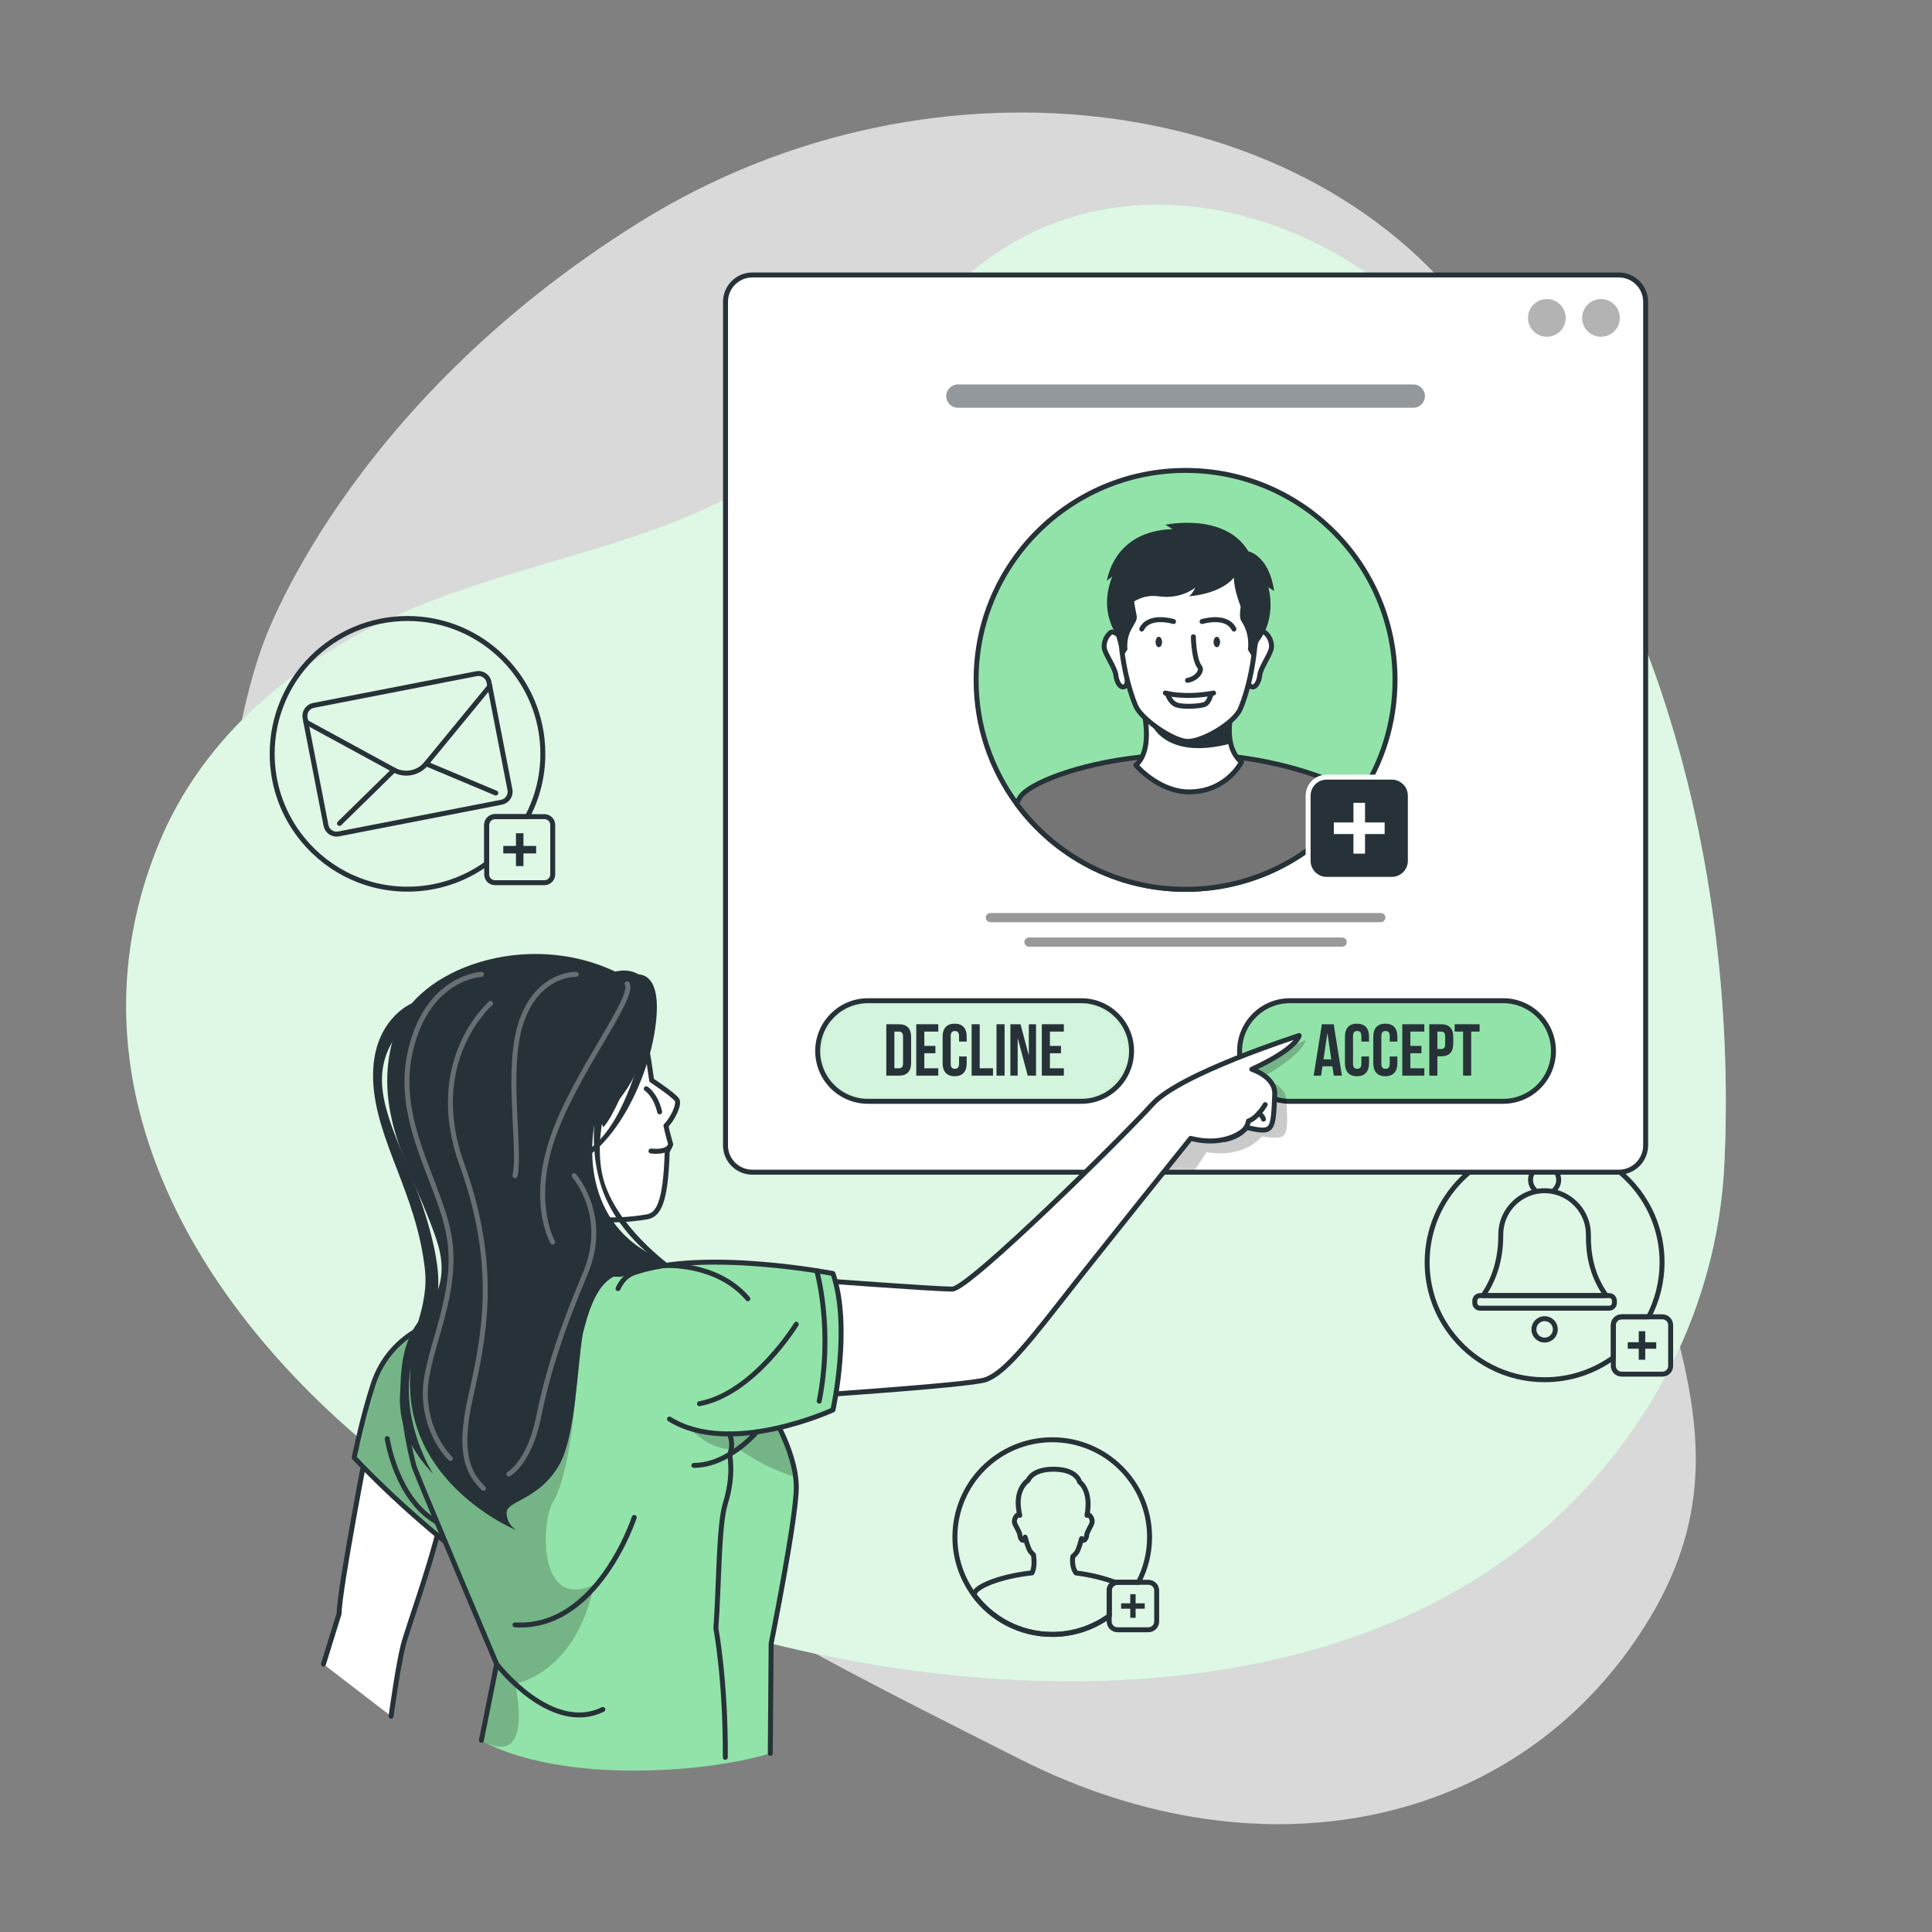 <?xml version="1.0" encoding="utf-8"?>
<svg width="390" height="390" viewBox="0 0 390 390" fill="none" xmlns="http://www.w3.org/2000/svg">
  <rect x="0" y="0" width="390" height="390" fill="#808080" stroke="none"/>
  <path opacity="0.7" d="M52.987 130.328C52.987 130.328 31.243 186.479 61.799 243.041C92.354 299.603 155.304 329.466 205.685 355.008C256.065 380.55 308.38 368.111 333.241 326.275C358.102 284.438 324.002 254.571 323.961 194.909C323.922 135.246 332.89 119.45 300.59 69.045C268.29 18.639 189.004 7.483 129.068 44.868C69.133 82.252 52.987 130.328 52.987 130.328Z" fill="white"/>
  <path d="M27.384 221.017C23.964 204.965 24.906 187.989 31.899 170.703C40.909 148.428 60.264 132.603 81.952 123.368C113.47 109.947 144.409 109.692 170.028 83.394C177.929 75.283 184.561 65.992 192.632 58.049C216.438 34.617 251.282 37.462 277.299 56.04C331.577 94.799 351.098 171.56 348.081 235.022C346.726 263.502 333.13 290.008 311.609 308.693C262.936 350.954 180.29 343.846 124.388 321.786C82.7 305.335 37.174 266.96 27.384 221.017Z" fill="#92E3A9"/>
  <path opacity="0.7" d="M27.384 221.017C23.964 204.965 24.906 187.989 31.899 170.703C40.909 148.428 60.264 132.603 81.952 123.368C113.47 109.947 144.409 109.692 170.028 83.394C177.929 75.283 184.561 65.992 192.632 58.049C216.438 34.617 251.282 37.462 277.299 56.04C331.577 94.799 351.098 171.56 348.081 235.022C346.726 263.502 333.13 290.008 311.609 308.693C262.936 350.954 180.29 343.846 124.388 321.786C82.7 305.335 37.174 266.96 27.384 221.017Z" fill="white"/>
  <path d="M232.058 310.281C232.058 313.58 231.247 316.685 229.812 319.407H225.576C225.452 319.407 225.327 319.423 225.202 319.446C224.461 319.618 223.907 320.273 223.907 321.076V326.209C220.678 328.549 216.7 329.929 212.41 329.929C205.889 329.929 200.109 326.755 196.545 321.864C194.166 318.619 192.762 314.61 192.762 310.281C192.762 299.431 201.56 290.633 212.41 290.633C223.26 290.633 232.058 299.431 232.058 310.281Z" stroke="#263238" stroke-miterlimit="10" stroke-linecap="round" stroke-linejoin="round"/>
  <path d="M217.207 317.521C220.296 317.903 223.081 318.652 225.202 319.448C224.461 319.619 223.907 320.275 223.907 321.078V326.21C220.678 328.55 216.7 329.931 212.41 329.931C205.889 329.931 200.11 326.756 196.545 321.866C196.654 321.671 196.771 321.476 196.896 321.281C197.629 320.087 202.052 318.184 208.323 317.506C208.783 316.577 208.791 315.361 208.682 314.354C208.658 314.175 208.635 314.011 208.612 313.847C208.206 313.465 207.886 313.083 207.746 312.763C207.473 312.124 207.192 311.273 206.942 310.291C206.935 310.548 206.896 310.743 206.818 310.821C206.357 311.25 205.936 310.509 205.874 309.862C205.811 309.206 205.008 308.083 204.821 307.444C204.634 306.804 205.039 306.094 205.375 305.845C205.507 305.759 205.679 305.798 205.85 305.891C205.616 304.87 205.445 303.614 205.585 302.444C205.897 299.831 207.551 298.817 207.551 298.817C207.551 298.817 208.3 296.563 212.707 296.578C217.457 296.602 217.933 299.168 217.933 299.168C217.933 299.168 220.39 300.806 219.422 305.884C219.586 305.798 219.742 305.759 219.867 305.845C220.21 306.094 220.608 306.804 220.421 307.444C220.241 308.083 219.43 309.206 219.368 309.862C219.305 310.509 218.884 311.25 218.424 310.821C218.377 310.774 218.354 310.688 218.33 310.579C218.089 311.546 217.808 312.397 217.535 313.021C217.379 313.395 217.02 313.801 216.56 314.191C216.458 315.041 216.513 315.719 216.638 316.258C216.778 316.843 217.004 317.248 217.207 317.521Z" stroke="#263238" stroke-miterlimit="10" stroke-linecap="round" stroke-linejoin="round"/>
  <path d="M231.821 328.992H225.574C224.652 328.992 223.904 328.245 223.904 327.323V321.075C223.904 320.153 224.652 319.406 225.574 319.406H231.821C232.743 319.406 233.491 320.153 233.491 321.075V327.323C233.491 328.245 232.743 328.992 231.821 328.992Z" stroke="#263238" stroke-miterlimit="10" stroke-linecap="round" stroke-linejoin="round"/>
  <path d="M231.081 323.653H229.242V321.812H228.154V323.653H226.314V324.74H228.154V326.58H229.242V324.74H231.081V323.653Z" fill="#263238"/>
  <path d="M109.582 152.167C109.582 156.746 108.451 161.059 106.462 164.85H99.91C98.99 164.85 98.241 165.599 98.241 166.519V174.319C93.748 177.572 88.226 179.491 82.259 179.491C73.195 179.491 65.161 175.076 60.193 168.274C56.893 163.758 54.943 158.189 54.943 152.167C54.943 137.082 67.174 124.852 82.259 124.852C97.344 124.852 109.582 137.082 109.582 152.167Z" stroke="#263238" stroke-miterlimit="10" stroke-linecap="round" stroke-linejoin="round"/>
  <path d="M101.231 161.941L68.342 168.341C67.171 168.569 66.037 167.805 65.809 166.634L61.585 144.927C61.357 143.756 62.122 142.622 63.292 142.394L96.181 135.993C97.352 135.766 98.486 136.53 98.714 137.701L102.938 159.408C103.167 160.579 102.402 161.713 101.231 161.941Z" stroke="#263238" stroke-miterlimit="10" stroke-linecap="round" stroke-linejoin="round"/>
  <path d="M61.746 145.757L79.532 155.442C81.717 156.633 84.44 156.102 86.02 154.18L98.875 138.531" stroke="#263238" stroke-miterlimit="10" stroke-linecap="round" stroke-linejoin="round"/>
  <path d="M68.529 166.219L79.533 155.438" stroke="#263238" stroke-miterlimit="10" stroke-linecap="round" stroke-linejoin="round"/>
  <path d="M100.084 160.084L86.019 154.18" stroke="#263238" stroke-miterlimit="10" stroke-linecap="round" stroke-linejoin="round"/>
  <path d="M109.905 178.182H99.913C98.991 178.182 98.244 177.435 98.244 176.513V166.521C98.244 165.599 98.991 164.852 99.913 164.852H109.905C110.827 164.852 111.574 165.599 111.574 166.521V176.513C111.574 177.435 110.827 178.182 109.905 178.182Z" stroke="#263238" stroke-miterlimit="10" stroke-linecap="round" stroke-linejoin="round"/>
  <path d="M108.223 170.762H105.665V168.203H104.153V170.762H101.594V172.273H104.153V174.832H105.665V172.273H108.223V170.762Z" fill="#263238"/>
  <path d="M324.203 261.533H299.396L299.876 260.77C302.041 257.335 302.974 253.324 302.955 249.266V249.219C302.955 244.014 307.436 239.862 312.745 240.417C316.737 240.831 320.023 244.022 320.559 247.996C320.626 248.457 320.644 248.909 320.644 249.351C320.578 253.277 321.435 257.165 323.534 260.479L324.203 261.533Z" stroke="#263238" stroke-miterlimit="10" stroke-linecap="round" stroke-linejoin="round"/>
  <path d="M309.793 240.176C308.684 239.067 308.684 237.269 309.793 236.16C310.902 235.051 312.7 235.051 313.809 236.16C314.918 237.269 314.918 239.067 313.809 240.176" stroke="#263238" stroke-miterlimit="10" stroke-linecap="round" stroke-linejoin="round"/>
  <path d="M324.836 264.076H298.764C298.182 264.076 297.709 263.604 297.709 263.022V262.586C297.709 262.004 298.181 261.531 298.764 261.531H324.835C325.417 261.531 325.89 262.003 325.89 262.586V263.022C325.89 263.604 325.418 264.076 324.836 264.076Z" stroke="#263238" stroke-miterlimit="10" stroke-linecap="round" stroke-linejoin="round"/>
  <path d="M311.8 270.518C312.996 270.518 313.965 269.549 313.965 268.353C313.965 267.157 312.996 266.188 311.8 266.188C310.604 266.188 309.635 267.157 309.635 268.353C309.635 269.549 310.604 270.518 311.8 270.518Z" stroke="#263238" stroke-miterlimit="10" stroke-linecap="round" stroke-linejoin="round"/>
  <path d="M335.51 254.806C335.51 258.776 334.535 262.528 332.811 265.819H327.343C326.423 265.819 325.674 266.568 325.674 267.489V274.041C321.774 276.856 316.977 278.518 311.798 278.518C303.936 278.518 296.962 274.688 292.649 268.783C289.779 264.868 288.086 260.04 288.086 254.806C288.086 241.717 298.71 231.094 311.798 231.094C324.894 231.094 335.51 241.717 335.51 254.806Z" stroke="#263238" stroke-miterlimit="10" stroke-linecap="round" stroke-linejoin="round"/>
  <path d="M335.574 277.39H327.343C326.421 277.39 325.674 276.643 325.674 275.721V267.49C325.674 266.568 326.421 265.82 327.343 265.82H335.574C336.496 265.82 337.244 266.568 337.244 267.49V275.721C337.244 276.643 336.496 277.39 335.574 277.39Z" stroke="#263238" stroke-miterlimit="10" stroke-linecap="round" stroke-linejoin="round"/>
  <path d="M334.335 270.947H332.115V268.727H330.803V270.947H328.582V272.259H330.803V274.48H332.115V272.259H334.335V270.947Z" fill="#263238"/>
  <path d="M332.195 60.929V231.203C332.195 234.198 329.769 236.624 326.774 236.624H151.874C148.879 236.624 146.453 234.198 146.453 231.203V60.929C146.453 57.934 148.879 55.508 151.874 55.508H326.774C329.769 55.508 332.195 57.934 332.195 60.929Z" fill="white"/>
  <mask id="mask0_498_2383" style="mask-type:luminance" maskUnits="userSpaceOnUse" x="146" y="55" width="187" height="182">
    <path d="M332.195 60.929V231.203C332.195 234.198 329.769 236.624 326.774 236.624H151.874C148.879 236.624 146.453 234.198 146.453 231.203V60.929C146.453 57.934 148.879 55.508 151.874 55.508H326.774C329.769 55.508 332.195 57.934 332.195 60.929Z" fill="white"/>
  </mask>
  <g mask="url(#mask0_498_2383)">
    <path d="M303.433 222.316H260.381C254.773 222.316 250.227 217.77 250.227 212.162C250.227 206.554 254.772 202.008 260.381 202.008H303.433C309.041 202.008 313.588 206.554 313.588 212.162C313.588 217.769 309.042 222.316 303.433 222.316Z" fill="#92E3A9" stroke="#263238" stroke-miterlimit="10" stroke-linecap="round" stroke-linejoin="round"/>
    <path d="M270.885 217.13H269.241L268.96 215.248H266.959L266.678 217.13H265.182L266.841 206.758H269.227L270.885 217.13ZM267.166 213.84H268.737L267.966 208.595H267.937L267.166 213.84Z" fill="#263238"/>
    <path d="M276.356 213.264V214.643C276.356 216.302 275.526 217.25 273.926 217.25C272.325 217.25 271.496 216.302 271.496 214.643V209.249C271.496 207.589 272.326 206.641 273.926 206.641C275.526 206.641 276.356 207.589 276.356 209.249V210.256H274.815V209.145C274.815 208.404 274.489 208.123 273.97 208.123C273.452 208.123 273.126 208.404 273.126 209.145V214.746C273.126 215.487 273.452 215.754 273.97 215.754C274.489 215.754 274.815 215.487 274.815 214.746V213.264H276.356V213.264Z" fill="#263238"/>
    <path d="M282.077 213.264V214.643C282.077 216.302 281.247 217.25 279.646 217.25C278.046 217.25 277.217 216.302 277.217 214.643V209.249C277.217 207.589 278.046 206.641 279.646 206.641C281.247 206.641 282.077 207.589 282.077 209.249V210.256H280.536V209.145C280.536 208.404 280.21 208.123 279.691 208.123C279.172 208.123 278.846 208.404 278.846 209.145V214.746C278.846 215.487 279.172 215.754 279.691 215.754C280.21 215.754 280.536 215.487 280.536 214.746V213.264H282.077V213.264Z" fill="#263238"/>
    <path d="M284.701 211.129H286.938V212.611H284.701V215.648H287.516V217.13H283.07V206.758H287.516V208.239H284.701V211.129Z" fill="#263238"/>
    <path d="M293.358 209.321V210.669C293.358 212.329 292.558 213.233 290.928 213.233H290.158V217.13H288.527V206.758H290.928C292.557 206.758 293.358 207.661 293.358 209.321ZM290.157 208.24V211.751H290.927C291.445 211.751 291.727 211.514 291.727 210.773V209.218C291.727 208.477 291.445 208.24 290.927 208.24H290.157Z" fill="#263238"/>
    <path d="M293.641 206.758H298.679V208.239H296.975V217.129H295.345V208.239H293.641V206.758H293.641Z" fill="#263238"/>
  </g>
  <mask id="mask1_498_2383" style="mask-type:luminance" maskUnits="userSpaceOnUse" x="146" y="55" width="187" height="182">
    <path d="M332.195 60.929V231.203C332.195 234.198 329.769 236.624 326.774 236.624H151.874C148.879 236.624 146.453 234.198 146.453 231.203V60.929C146.453 57.934 148.879 55.508 151.874 55.508H326.774C329.769 55.508 332.195 57.934 332.195 60.929Z" fill="white"/>
  </mask>
  <g mask="url(#mask1_498_2383)">
    <path d="M218.269 222.316H175.217C169.609 222.316 165.062 217.77 165.062 212.162C165.062 206.554 169.608 202.008 175.217 202.008H218.269C223.877 202.008 228.423 206.554 228.423 212.162C228.423 217.769 223.877 222.316 218.269 222.316Z" fill="#92E3A9"/>
    <mask id="mask2_498_2383" style="mask-type:luminance" maskUnits="userSpaceOnUse" x="165" y="202" width="64" height="21">
      <path d="M218.269 222.316H175.217C169.609 222.316 165.062 217.77 165.062 212.162C165.062 206.554 169.608 202.008 175.217 202.008H218.269C223.877 202.008 228.423 206.554 228.423 212.162C228.423 217.769 223.877 222.316 218.269 222.316Z" fill="white"/>
    </mask>
    <g mask="url(#mask2_498_2383)">
      <path opacity="0.6" d="M218.269 222.316H175.217C169.609 222.316 165.062 217.77 165.062 212.162C165.062 206.554 169.608 202.008 175.217 202.008H218.269C223.877 202.008 228.423 206.554 228.423 212.162C228.423 217.769 223.877 222.316 218.269 222.316Z" fill="white"/>
    </g>
    <path d="M218.269 222.316H175.217C169.609 222.316 165.062 217.77 165.062 212.162C165.062 206.554 169.608 202.008 175.217 202.008H218.269C223.877 202.008 228.423 206.554 228.423 212.162C228.423 217.769 223.877 222.316 218.269 222.316Z" stroke="#263238" stroke-miterlimit="10" stroke-linecap="round" stroke-linejoin="round"/>
    <path d="M178.912 206.758H181.491C183.121 206.758 183.92 207.661 183.92 209.321V214.566C183.92 216.226 183.121 217.13 181.491 217.13H178.912V206.758ZM180.542 208.24V215.648H181.461C181.98 215.648 182.291 215.381 182.291 214.641V209.248C182.291 208.507 181.981 208.24 181.461 208.24H180.542Z" fill="#263238"/>
    <path d="M186.589 211.129H188.826V212.611H186.589V215.648H189.404V217.13H184.959V206.758H189.404V208.239H186.589V211.129Z" fill="#263238"/>
    <path d="M195.141 213.264V214.643C195.141 216.302 194.312 217.25 192.711 217.25C191.11 217.25 190.281 216.302 190.281 214.643V209.249C190.281 207.589 191.11 206.641 192.711 206.641C194.312 206.641 195.141 207.589 195.141 209.249V210.256H193.6V209.145C193.6 208.404 193.274 208.123 192.755 208.123C192.237 208.123 191.911 208.404 191.911 209.145V214.746C191.911 215.487 192.237 215.754 192.755 215.754C193.274 215.754 193.6 215.487 193.6 214.746V213.264H195.141V213.264Z" fill="#263238"/>
    <path d="M196.137 206.758H197.767V215.647H200.449V217.129H196.137V206.758Z" fill="#263238"/>
    <path d="M201.16 206.758H202.79V217.13H201.16V206.758Z" fill="#263238"/>
    <path d="M205.459 209.617H205.43V217.13H203.963V206.758H206.007L207.652 212.966H207.681V206.758H209.134V217.13H207.459L205.459 209.617Z" fill="#263238"/>
    <path d="M211.937 211.129H214.174V212.611H211.937V215.648H214.752V217.13H210.307V206.758H214.752V208.239H211.937V211.129Z" fill="#263238"/>
  </g>
  <mask id="mask3_498_2383" style="mask-type:luminance" maskUnits="userSpaceOnUse" x="146" y="55" width="187" height="182">
    <path d="M332.195 60.929V231.203C332.195 234.198 329.769 236.624 326.774 236.624H151.874C148.879 236.624 146.453 234.198 146.453 231.203V60.929C146.453 57.934 148.879 55.508 151.874 55.508H326.774C329.769 55.508 332.195 57.934 332.195 60.929Z" fill="white"/>
  </mask>
  <g mask="url(#mask3_498_2383)">
    <path d="M281.607 137.244C281.607 145.964 278.97 154.064 274.444 160.8C266.849 172.093 253.952 179.527 239.324 179.527C225.297 179.527 212.859 172.694 205.173 162.17C200.06 155.182 197.041 146.566 197.041 137.244C197.041 113.895 215.975 94.961 239.324 94.961C262.673 94.961 281.607 113.895 281.607 137.244Z" fill="#92E3A9" stroke="#263238" stroke-miterlimit="10" stroke-linecap="round" stroke-linejoin="round"/>
    <path d="M274.445 160.796C266.849 172.089 253.953 179.523 239.325 179.523C225.297 179.523 212.86 172.69 205.174 162.167C205.42 161.746 205.671 161.327 205.93 160.912C207.514 158.333 217.036 154.247 230.54 152.78C233.429 152.457 236.5 152.263 239.713 152.231C243.107 152.192 246.449 152.412 249.642 152.813C261.361 154.274 271.122 158.158 274.445 160.796Z" fill="#757575" stroke="#263238" stroke-miterlimit="10" stroke-linecap="round" stroke-linejoin="round"/>
    <path d="M250.613 153.811C250.613 153.811 247.649 159.85 240.052 159.857C233.831 159.857 229.295 154.461 229.295 154.461C231.483 152.497 231.615 148.862 231.294 146.004C231.036 143.669 230.477 141.852 230.477 141.852H249.084C247.951 145.57 247.993 148.241 248.434 150.099C249.083 152.833 250.613 153.811 250.613 153.811Z" fill="white" stroke="#263238" stroke-miterlimit="10" stroke-linecap="round" stroke-linejoin="round"/>
    <path d="M248.431 150.099C234.982 153.622 232.312 145.94 232.312 145.94L231.292 146.004C231.034 143.669 230.475 141.852 230.475 141.852H249.082C247.949 145.57 247.991 148.24 248.431 150.099Z" fill="#263238"/>
    <path d="M253.133 128.787C253.133 128.787 254.632 127.158 255.368 127.694C256.105 128.23 256.974 129.747 256.573 131.13C256.171 132.513 254.431 134.923 254.297 136.329C254.163 137.734 253.261 139.326 252.273 138.397C251.285 137.466 253.133 128.787 253.133 128.787Z" fill="white" stroke="#263238" stroke-miterlimit="10" stroke-linecap="round" stroke-linejoin="round"/>
    <path d="M226.424 128.787C226.424 128.787 224.925 127.158 224.189 127.694C223.452 128.23 222.583 129.747 222.984 131.13C223.386 132.513 225.126 134.923 225.26 136.329C225.394 137.734 226.296 139.326 227.284 138.397C228.272 137.466 226.424 128.787 226.424 128.787Z" fill="white" stroke="#263238" stroke-miterlimit="10" stroke-linecap="round" stroke-linejoin="round"/>
    <path d="M239.462 109.961C258.309 109.961 253.829 135.063 250.36 143.122C249.143 145.952 242.83 149.666 239.779 149.666C236.94 149.666 230.445 145.227 229.293 142.569C225.785 134.47 221.498 109.961 239.462 109.961Z" fill="white" stroke="#263238" stroke-miterlimit="10" stroke-linecap="round" stroke-linejoin="round"/>
    <path d="M242.656 125.465C242.656 125.465 247.565 123.948 249.082 126.982" stroke="#263238" stroke-miterlimit="10" stroke-linecap="round" stroke-linejoin="round"/>
    <path d="M246.29 129.595C246.29 130.175 245.996 130.644 245.633 130.644C245.271 130.644 244.977 130.174 244.977 129.595C244.977 129.016 245.271 128.547 245.633 128.547C245.996 128.547 246.29 129.016 246.29 129.595Z" fill="#263238"/>
    <path d="M236.9 125.465C236.9 125.465 231.992 123.948 230.475 126.982" stroke="#263238" stroke-miterlimit="10" stroke-linecap="round" stroke-linejoin="round"/>
    <path d="M233.266 129.595C233.266 130.175 233.56 130.644 233.922 130.644C234.285 130.644 234.579 130.174 234.579 129.595C234.579 129.016 234.285 128.547 233.922 128.547C233.56 128.547 233.266 129.016 233.266 129.595Z" fill="#263238"/>
    <path d="M247.263 116.385C247.263 116.385 240.503 118.928 232.739 116.385C232.739 116.385 230.196 116.236 229.192 117.515C228.188 118.794 229.192 122.743 229.459 124.349C229.727 125.955 227.25 127.072 227.585 131.131L226.627 132.532C226.627 132.532 223.968 125.999 224.637 120.377C225.307 114.755 228.856 112.569 228.856 112.569C228.856 112.569 230.474 107.714 239.958 107.75C250.179 107.789 251.211 113.323 251.211 113.323C251.211 113.323 258.141 117.944 253.015 133.003L251.903 131.131C251.903 131.131 252.444 128.097 250.609 125.42C249.716 124.117 251.145 120.2 250.809 118.192C250.476 116.184 247.263 116.385 247.263 116.385Z" fill="#263238"/>
    <path d="M240.9 128.539C240.9 128.539 240.96 133.127 242.16 134.615C242.778 135.381 241.572 137.038 239.719 137.33" stroke="#263238" stroke-miterlimit="10" stroke-linecap="round" stroke-linejoin="round"/>
    <path d="M235.652 140C235.652 140 236.114 141.7 237.405 142.253C238.696 142.806 242.613 142.576 243.35 142.115C244.087 141.654 244.456 140.148 244.456 140.148" fill="white"/>
    <path d="M235.652 140C235.652 140 236.114 141.7 237.405 142.253C238.696 142.806 242.613 142.576 243.35 142.115C244.087 141.654 244.456 140.148 244.456 140.148" stroke="#263238" stroke-miterlimit="10" stroke-linecap="round" stroke-linejoin="round"/>
    <path d="M235.238 139.898C235.238 139.898 239.138 141.004 244.977 139.898" stroke="#263238" stroke-miterlimit="10" stroke-linecap="round" stroke-linejoin="round"/>
    <path d="M249.081 116.581C249.081 116.581 246.974 119.708 240.053 120.375C240.053 120.375 240.754 119.801 241.278 118.622C241.278 118.622 238.456 121.028 233.923 120.375C229.391 119.723 226.896 123.245 226.896 123.245L225.722 128.542C225.722 128.542 221.577 123.832 224.53 116.348L223.469 117.228C223.469 117.228 224.643 107.176 236.702 106.809L235.238 105.928C235.238 105.928 247.278 103.361 251.982 111.285C251.982 111.285 256.173 112.078 257.201 119.312L256.027 118.549C256.027 118.549 257.89 124.563 254.023 129.59C254.023 129.59 249.081 121.631 249.081 116.581Z" fill="#263238"/>
  </g>
  <mask id="mask4_498_2383" style="mask-type:luminance" maskUnits="userSpaceOnUse" x="146" y="55" width="187" height="182">
    <path d="M332.195 60.929V231.203C332.195 234.198 329.769 236.624 326.774 236.624H151.874C148.879 236.624 146.453 234.198 146.453 231.203V60.929C146.453 57.934 148.879 55.508 151.874 55.508H326.774C329.769 55.508 332.195 57.934 332.195 60.929Z" fill="white"/>
  </mask>
  <g mask="url(#mask4_498_2383)">
    <path opacity="0.5" d="M285.289 82.308H193.359C192.061 82.308 191.01 81.256 191.01 79.959C191.01 78.661 192.062 77.609 193.359 77.609H285.289C286.587 77.609 287.639 78.662 287.639 79.959C287.639 81.257 286.587 82.308 285.289 82.308Z" fill="#263238"/>
  </g>
  <mask id="mask5_498_2383" style="mask-type:luminance" maskUnits="userSpaceOnUse" x="146" y="55" width="187" height="182">
    <path d="M332.195 60.929V231.203C332.195 234.198 329.769 236.624 326.774 236.624H151.874C148.879 236.624 146.453 234.198 146.453 231.203V60.929C146.453 57.934 148.879 55.508 151.874 55.508H326.774C329.769 55.508 332.195 57.934 332.195 60.929Z" fill="white"/>
  </mask>
  <g mask="url(#mask5_498_2383)">
    <g opacity="0.4">
      <path d="M278.733 186.156H199.916C199.405 186.156 198.99 185.742 198.99 185.231C198.99 184.72 199.404 184.305 199.916 184.305H278.733C279.244 184.305 279.659 184.719 279.659 185.231C279.658 185.742 279.244 186.156 278.733 186.156Z" fill="black"/>
      <path d="M270.934 191.102H207.717C207.206 191.102 206.791 190.688 206.791 190.176C206.791 189.664 207.205 189.25 207.717 189.25H270.934C271.444 189.25 271.859 189.664 271.859 190.176C271.859 190.688 271.444 191.102 270.934 191.102Z" fill="black"/>
    </g>
  </g>
  <mask id="mask6_498_2383" style="mask-type:luminance" maskUnits="userSpaceOnUse" x="146" y="55" width="187" height="182">
    <path d="M332.195 60.929V231.203C332.195 234.198 329.769 236.624 326.774 236.624H151.874C148.879 236.624 146.453 234.198 146.453 231.203V60.929C146.453 57.934 148.879 55.508 151.874 55.508H326.774C329.769 55.508 332.195 57.934 332.195 60.929Z" fill="white"/>
  </mask>
  <g mask="url(#mask6_498_2383)">
    <path d="M280.949 177.508H267.809C265.74 177.508 264.062 175.831 264.062 173.761V160.621C264.062 158.553 265.74 156.875 267.809 156.875H280.949C283.017 156.875 284.695 158.552 284.695 160.621V173.761C284.695 175.831 283.018 177.508 280.949 177.508Z" fill="#263238" stroke="white" stroke-miterlimit="10" stroke-linecap="round" stroke-linejoin="round"/>
    <path d="M279.509 166.023H275.55V162.062H273.21V166.023H269.25V168.363H273.21V172.322H275.55V168.363H279.509V166.023Z" fill="white"/>
  </g>
  <mask id="mask7_498_2383" style="mask-type:luminance" maskUnits="userSpaceOnUse" x="146" y="55" width="187" height="182">
    <path d="M332.195 60.929V231.203C332.195 234.198 329.769 236.624 326.774 236.624H151.874C148.879 236.624 146.453 234.198 146.453 231.203V60.929C146.453 57.934 148.879 55.508 151.874 55.508H326.774C329.769 55.508 332.195 57.934 332.195 60.929Z" fill="white"/>
  </mask>
  <g mask="url(#mask7_498_2383)">
    <path opacity="0.3" d="M326.984 64.173C326.984 66.275 325.28 67.978 323.179 67.978C321.077 67.978 319.373 66.274 319.373 64.173C319.373 62.071 321.077 60.367 323.179 60.367C325.28 60.367 326.984 62.071 326.984 64.173Z" fill="black"/>
  </g>
  <mask id="mask8_498_2383" style="mask-type:luminance" maskUnits="userSpaceOnUse" x="146" y="55" width="187" height="182">
    <path d="M332.195 60.929V231.203C332.195 234.198 329.769 236.624 326.774 236.624H151.874C148.879 236.624 146.453 234.198 146.453 231.203V60.929C146.453 57.934 148.879 55.508 151.874 55.508H326.774C329.769 55.508 332.195 57.934 332.195 60.929Z" fill="white"/>
  </mask>
  <g mask="url(#mask8_498_2383)">
    <path opacity="0.3" d="M316.062 64.173C316.062 66.275 314.358 67.978 312.257 67.978C310.155 67.978 308.451 66.274 308.451 64.173C308.451 62.071 310.155 60.367 312.257 60.367C314.358 60.367 316.062 62.071 316.062 64.173Z" fill="black"/>
  </g>
  <mask id="mask9_498_2383" style="mask-type:luminance" maskUnits="userSpaceOnUse" x="146" y="55" width="187" height="182">
    <path d="M332.195 60.929V231.203C332.195 234.198 329.769 236.624 326.774 236.624H151.874C148.879 236.624 146.453 234.198 146.453 231.203V60.929C146.453 57.934 148.879 55.508 151.874 55.508H326.774C329.769 55.508 332.195 57.934 332.195 60.929Z" fill="white"/>
  </mask>
  <g mask="url(#mask9_498_2383)">
    <path opacity="0.3" d="M254.639 217.597C254.639 217.597 259.522 218.65 259.694 222.207C260.068 229.851 260.052 230.085 254.686 229.406C254.686 229.406 251.441 233.86 243.579 232.581C243.579 232.581 242.549 234.125 240.888 236.621H226.965C230.826 232.012 233.93 228.197 235.287 226.388C240.272 219.75 263.562 209.969 263.562 209.969C263.562 209.969 263.484 212.527 254.639 217.597Z" fill="black" fill-opacity="0.7"/>
  </g>
  <path d="M332.195 60.929V231.203C332.195 234.198 329.769 236.624 326.774 236.624H151.874C148.879 236.624 146.453 234.198 146.453 231.203V60.929C146.453 57.934 148.879 55.508 151.874 55.508H326.774C329.769 55.508 332.195 57.934 332.195 60.929Z" stroke="#263238" stroke-miterlimit="10" stroke-linecap="round" stroke-linejoin="round"/>
  <path d="M78.944 346.433C78.944 346.433 80.32 336.439 81.341 332.325C82.363 328.21 88.397 312.264 89.661 303.344L74.264 291.078C74.264 291.078 68.46 321.001 68.46 325.698L65.289 335.924" fill="white"/>
  <path d="M78.944 346.433C78.944 346.433 80.32 336.439 81.341 332.325C82.363 328.21 88.397 312.264 89.661 303.344L74.264 291.078C74.264 291.078 68.46 321.001 68.46 325.698L65.289 335.924" stroke="#263238" stroke-miterlimit="10" stroke-linecap="round" stroke-linejoin="round"/>
  <path d="M94.21 314.628C90.988 312.171 87.806 309.574 84.678 306.835C80.146 302.9 75.731 298.692 71.488 294.24C72.463 289.656 73.743 284.318 75.31 279.49C77.112 273.909 80.739 270.586 83.984 268.656C84.038 268.619 84.093 268.59 84.14 268.562C84.389 268.42 84.631 268.279 84.865 268.157C85.318 267.912 85.754 267.696 86.176 267.507C88.648 266.396 90.513 266.086 90.513 266.086L93.828 309.668L94.21 314.628Z" fill="#92E3A9"/>
  <mask id="mask10_498_2383" style="mask-type:luminance" maskUnits="userSpaceOnUse" x="71" y="266" width="24" height="49">
    <path d="M94.21 314.628C90.988 312.171 87.806 309.574 84.678 306.835C80.146 302.9 75.731 298.692 71.488 294.24C72.463 289.656 73.743 284.318 75.31 279.49C77.112 273.909 80.739 270.586 83.984 268.656C84.038 268.619 84.093 268.59 84.14 268.562C84.389 268.42 84.631 268.279 84.865 268.157C85.318 267.912 85.754 267.696 86.176 267.507C88.648 266.396 90.513 266.086 90.513 266.086L93.828 309.668L94.21 314.628Z" fill="white"/>
  </mask>
  <g mask="url(#mask10_498_2383)">
    <path opacity="0.3" d="M94.21 314.628C90.988 312.171 87.806 309.574 84.678 306.835C80.146 302.9 75.731 298.692 71.488 294.24C72.463 289.656 73.743 284.318 75.31 279.49C77.112 273.909 80.739 270.586 83.984 268.656C84.038 268.619 84.093 268.59 84.14 268.562C84.389 268.42 84.631 268.279 84.865 268.157C85.318 267.912 85.754 267.696 86.176 267.507C88.648 266.396 90.513 266.086 90.513 266.086L93.828 309.668L94.21 314.628Z" fill="black" fill-opacity="0.7"/>
  </g>
  <path d="M94.21 314.628C90.988 312.171 87.806 309.574 84.678 306.835C80.146 302.9 75.731 298.692 71.488 294.24C72.463 289.656 73.743 284.318 75.31 279.49C77.112 273.909 80.739 270.586 83.984 268.656C84.038 268.619 84.093 268.59 84.14 268.562C84.389 268.42 84.631 268.279 84.865 268.157C85.318 267.912 85.754 267.696 86.176 267.507C88.648 266.396 90.513 266.086 90.513 266.086L93.828 309.668L94.21 314.628Z" stroke="#263238" stroke-miterlimit="10" stroke-linecap="round" stroke-linejoin="round"/>
  <path d="M78.166 290.406C78.166 290.406 79.958 302.596 88.194 307.249" stroke="#263238" stroke-miterlimit="10" stroke-linecap="round" stroke-linejoin="round"/>
  <path d="M160.743 300.277C160.743 306.541 155.666 331.758 155.666 331.758L155.494 353.933C155.494 353.933 144.987 357.42 128.03 357.42C107.251 357.42 98.047 351.859 97.236 351.336C97.212 351.32 97.197 351.313 97.173 351.297L100.262 335.923C100.262 335.923 83.906 297.266 83.562 295.94C83.055 293.975 82.618 291.986 82.267 290.005C81.394 285.114 81.074 280.286 81.589 276.097C81.924 273.258 82.65 270.7 83.859 268.609C83.945 268.453 84.038 268.297 84.139 268.141C84.569 267.455 85.06 266.815 85.614 266.246C85.66 266.191 85.707 266.144 85.762 266.09C86.269 265.583 86.815 265.107 87.408 264.662C87.408 264.662 87.415 264.662 87.415 264.655C87.611 264.506 87.813 264.366 88.016 264.226C88.18 264.109 88.352 263.992 88.523 263.882C88.632 263.812 88.742 263.734 88.851 263.672C88.991 263.578 89.132 263.492 89.28 263.407C89.498 263.274 89.716 263.149 89.943 263.024C102.259 256.199 125.183 257.252 125.183 257.252C125.409 257.174 125.659 257.128 125.932 257.104C125.955 257.096 125.971 257.096 125.987 257.096C126.4 257.065 126.86 257.104 127.352 257.206C133.061 258.313 143.513 267.634 151.212 278.242C153.583 281.503 155.689 284.888 157.311 288.195C159.441 292.508 160.743 296.681 160.743 300.277Z" fill="#92E3A9"/>
  <path opacity="0.3" d="M160.602 298.157C154.347 296.378 149.035 292.424 149.035 292.424C143.505 293.461 138.17 287.954 136.781 285.006L154.924 283.836C155.805 285.287 156.601 286.745 157.311 288.188C159.035 291.683 160.22 295.084 160.602 298.157Z" fill="black" fill-opacity="0.7"/>
  <path opacity="0.3" d="M103.983 339.892C103.983 339.892 108.062 357.349 97.236 351.335C97.212 351.319 97.197 351.312 97.173 351.296L100.262 335.922C100.262 335.922 83.906 297.265 83.562 295.939C83.055 293.974 82.618 291.985 82.267 290.004C81.394 285.113 81.074 280.285 81.589 276.096C81.924 273.257 82.65 270.699 83.859 268.608C83.945 268.452 84.038 268.296 84.139 268.14C84.569 267.454 85.06 266.814 85.614 266.245C85.66 266.19 85.707 266.143 85.762 266.089C86.269 265.582 86.815 265.106 87.408 264.661C87.408 264.661 87.415 264.661 87.415 264.654C87.611 264.505 87.813 264.365 88.016 264.225C88.18 264.108 88.352 263.991 88.523 263.881C88.632 263.811 88.742 263.733 88.851 263.671C88.991 263.577 89.132 263.491 89.28 263.406C89.498 263.273 89.716 263.148 89.943 263.023C101.276 263.897 113.873 269.248 116.307 280.277C116.307 280.277 115.277 297.148 111.572 303.318C109.271 307.164 108.491 325.119 119.871 319.924C116.307 337.88 103.983 339.892 103.983 339.892Z" fill="black" fill-opacity="0.7"/>
  <path d="M97.176 351.3L100.261 335.923C100.261 335.923 83.906 297.266 83.562 295.94C83.055 293.975 82.618 291.986 82.267 290.005C81.394 285.114 81.074 280.286 81.589 276.097C81.924 273.258 82.65 270.7 83.859 268.609C83.945 268.453 84.038 268.297 84.139 268.141C84.569 267.455 85.06 266.815 85.614 266.246C85.66 266.191 85.707 266.144 85.762 266.09C86.269 265.583 86.815 265.107 87.408 264.662C87.408 264.662 87.415 264.662 87.415 264.655C98.772 256.043 125.183 257.252 125.183 257.252C125.409 257.174 125.659 257.128 125.932 257.104C125.955 257.096 125.971 257.096 125.987 257.096C126.4 257.065 126.86 257.104 127.352 257.206C133.061 258.313 143.513 267.634 151.212 278.242C153.583 281.503 155.689 284.888 157.311 288.195C159.441 292.508 160.743 296.681 160.743 300.277C160.743 306.541 155.666 331.758 155.666 331.758L155.495 353.932" stroke="#263238" stroke-miterlimit="10" stroke-linecap="round" stroke-linejoin="round"/>
  <path d="M136.612 221.951C135.679 220.797 131.544 218.079 131.544 218.079C130.72 212.685 130.277 205.49 124.694 199.92C117.059 192.301 99.438 194.704 93.667 206.072C82.142 228.777 103.924 250.163 130.571 245.644C132.841 245.259 134.372 243.035 134.681 232.479L135.395 231.01C135.395 231.01 134.659 228.492 134.432 227.222C135.777 225.909 137.297 222.797 136.612 221.951Z" fill="white" stroke="#263238" stroke-miterlimit="10" stroke-linecap="round" stroke-linejoin="round"/>
  <path d="M130.055 209.625C130.055 209.625 129.05 211.183 128.512 213.196" stroke="#263238" stroke-miterlimit="10" stroke-linecap="round" stroke-linejoin="round"/>
  <path d="M130.461 219.781C130.461 219.781 132.32 220.904 133.163 224.443" stroke="#263238" stroke-miterlimit="10" stroke-linecap="round" stroke-linejoin="round"/>
  <path d="M135.148 231.516C135.148 231.516 134.425 232.687 131.41 232.346" stroke="#263238" stroke-miterlimit="10" stroke-linecap="round" stroke-linejoin="round"/>
  <path d="M127.238 196.941C127.238 196.941 134.262 194.053 132.229 207.777C130.196 221.502 120.054 237.835 111.498 234.762L111.642 233.535C111.642 233.535 119.133 236.494 125.436 223.472C131.738 210.45 131.213 198.545 127.607 200.608L127.238 196.941Z" fill="#263238"/>
  <path d="M126.598 218.227C126.598 218.227 123.918 225.304 121.776 227.554C121.776 227.554 120.907 224.845 118.839 224.828C116.772 224.812 114.922 219.301 114.922 219.301L126.598 218.227Z" fill="#263238"/>
  <path d="M123.714 218.555C123.714 218.555 118.788 230.577 122.4 239.857C126.012 249.138 136.192 256.113 136.192 256.113L132.908 254.624C132.908 254.624 124.266 248.938 121.247 239.092C118.228 229.245 121.118 219.979 121.118 219.979L123.714 218.555Z" fill="#263238"/>
  <path d="M83.097 202.555C83.097 202.555 74.849 205.945 75.327 218.088C75.806 230.233 84.113 240.852 85.79 256.376C87.249 269.877 72.556 281.765 87.437 297.542C87.437 297.542 80.908 287.4 82.901 276.061C84.895 264.722 91.711 266.35 86.655 247.889C81.598 229.428 70.847 218.501 81.952 206.736L83.097 202.555Z" fill="#263238"/>
  <path d="M130.988 252.993C115.962 244.615 120.048 226.731 120.048 226.731C131.367 218.407 132.872 202.774 130.8 198.782C128.728 194.789 124.203 196.136 124.203 196.136C106.191 187.568 84.023 195.569 79.812 208.176C74.417 224.33 83.63 236.746 88.133 250.319C92.177 262.506 82.817 264.713 82.846 276.852C81.071 299.442 104.272 308.92 104.272 308.92C104.272 308.92 102.267 307.84 102.267 305.372C102.267 302.903 108.593 302.903 112.759 295.937C116.212 290.161 116.485 276.062 117.642 269.246C119.163 263.075 121.151 258.147 125.182 257.246C135.81 254.874 144.971 265.186 144.971 265.186C144.971 265.186 146.013 261.371 130.988 252.993Z" fill="#263238"/>
  <g opacity="0.3">
    <path d="M126.599 198.602C128.238 201.481 115.945 216.705 111.497 229.87C107.05 243.036 111.576 250.741 111.576 250.741" stroke="white" stroke-miterlimit="10" stroke-linecap="round" stroke-linejoin="round"/>
    <path d="M99.027 202.555C99.027 202.555 85.655 214.074 93.266 235.138C100.878 256.203 97.507 270.734 94.975 282.086C92.444 293.437 94.501 297.346 97.587 300.432" stroke="white" stroke-miterlimit="10" stroke-linecap="round" stroke-linejoin="round"/>
    <path d="M115.894 237.328C115.894 237.328 123.067 245.409 118.144 257.081C113.22 268.753 110.546 277.104 108.694 286.197C106.842 295.289 102.729 297.543 102.729 297.543" stroke="white" stroke-miterlimit="10" stroke-linecap="round" stroke-linejoin="round"/>
    <path d="M116.306 196.689C116.306 196.689 108.901 196.342 105.404 205.805C101.906 215.268 105.198 231.619 103.964 237.329" stroke="white" stroke-miterlimit="10" stroke-linecap="round" stroke-linejoin="round"/>
    <path d="M97.175 196.688C97.175 196.688 86.313 197.138 82.848 212.155C79.384 227.171 89.815 239.79 90.924 251.493C92.032 263.197 85.45 274.025 85.861 282.086C86.272 290.146 90.924 294.416 90.924 294.416" stroke="white" stroke-miterlimit="10" stroke-linecap="round" stroke-linejoin="round"/>
  </g>
  <path d="M165.061 258.454C165.061 258.454 188.82 260.225 192.215 260.225C195.609 260.225 227.083 229.061 232.637 222.889C238.192 216.717 262.26 209.039 262.26 209.039C262.26 209.039 261.951 211.585 252.694 215.848C252.694 215.848 257.466 217.33 257.323 220.886C257.014 228.537 256.976 228.768 251.691 227.612C251.691 227.612 248.066 231.767 240.352 229.796C240.352 229.796 221.838 252.82 213.66 263.311C205.483 273.803 202.089 277.323 199.003 278.494C195.917 279.666 158.271 282.088 158.271 282.088L165.061 258.454Z" fill="white" stroke="#263238" stroke-miterlimit="10" stroke-linecap="round" stroke-linejoin="round"/>
  <path d="M135.147 286.456C147.471 294.17 168.145 284.604 168.145 284.604C168.145 284.604 171.848 267.82 168.145 257.081C168.145 257.081 142.221 252.03 128.029 256.9C126.563 257.403 125.472 258.548 124.758 260.123" fill="#92E3A9"/>
  <path d="M135.147 286.456C147.471 294.17 168.145 284.604 168.145 284.604C168.145 284.604 171.848 267.82 168.145 257.081C168.145 257.081 142.221 252.03 128.029 256.9C126.563 257.403 125.472 258.548 124.758 260.123" stroke="#263238" stroke-miterlimit="10" stroke-linecap="round" stroke-linejoin="round"/>
  <path d="M164.869 256.516C164.869 256.516 168.248 268.237 165.368 282.842" stroke="#263238" stroke-miterlimit="10" stroke-linecap="round" stroke-linejoin="round"/>
  <path d="M160.74 267.312C160.74 267.312 152.203 281.301 141.197 283.358" stroke="#263238" stroke-miterlimit="10" stroke-linecap="round" stroke-linejoin="round"/>
  <path d="M152.765 289.047C152.765 289.047 147.061 295.809 140.066 295.809" stroke="#263238" stroke-miterlimit="10" stroke-linecap="round" stroke-linejoin="round"/>
  <path d="M147.273 289.461C147.273 289.461 148.209 291.583 147.281 293.587L147.273 293.595C147.273 293.595 148.24 297.659 146.415 303.517C145.073 307.838 145.136 320.092 144.512 328.711C144.512 328.711 146.491 339.106 146.416 354.741" stroke="#263238" stroke-miterlimit="10" stroke-linecap="round" stroke-linejoin="round"/>
  <path d="M134.082 255.471C134.082 255.471 144.694 254.767 150.968 262.173" stroke="#263238" stroke-miterlimit="10" stroke-linecap="round" stroke-linejoin="round"/>
  <path d="M255.395 222.984C255.395 222.984 253.852 225.685 252 226.302C252 226.302 251.865 229.119 247.15 230.064" stroke="#263238" stroke-miterlimit="10" stroke-linecap="round" stroke-linejoin="round"/>
  <path d="M254.092 224.758C254.092 224.758 254.892 225.22 255.047 225.915" stroke="#263238" stroke-miterlimit="10" stroke-linecap="round" stroke-linejoin="round"/>
  <path d="M100.26 335.922C100.26 335.922 111.23 350.219 121.687 345.076" stroke="#263238" stroke-miterlimit="10" stroke-linecap="round" stroke-linejoin="round"/>
  <path d="M128.03 306.312C128.03 306.312 120.626 329.03 103.963 328.002" stroke="#263238" stroke-miterlimit="10" stroke-linecap="round" stroke-linejoin="round"/>
</svg>